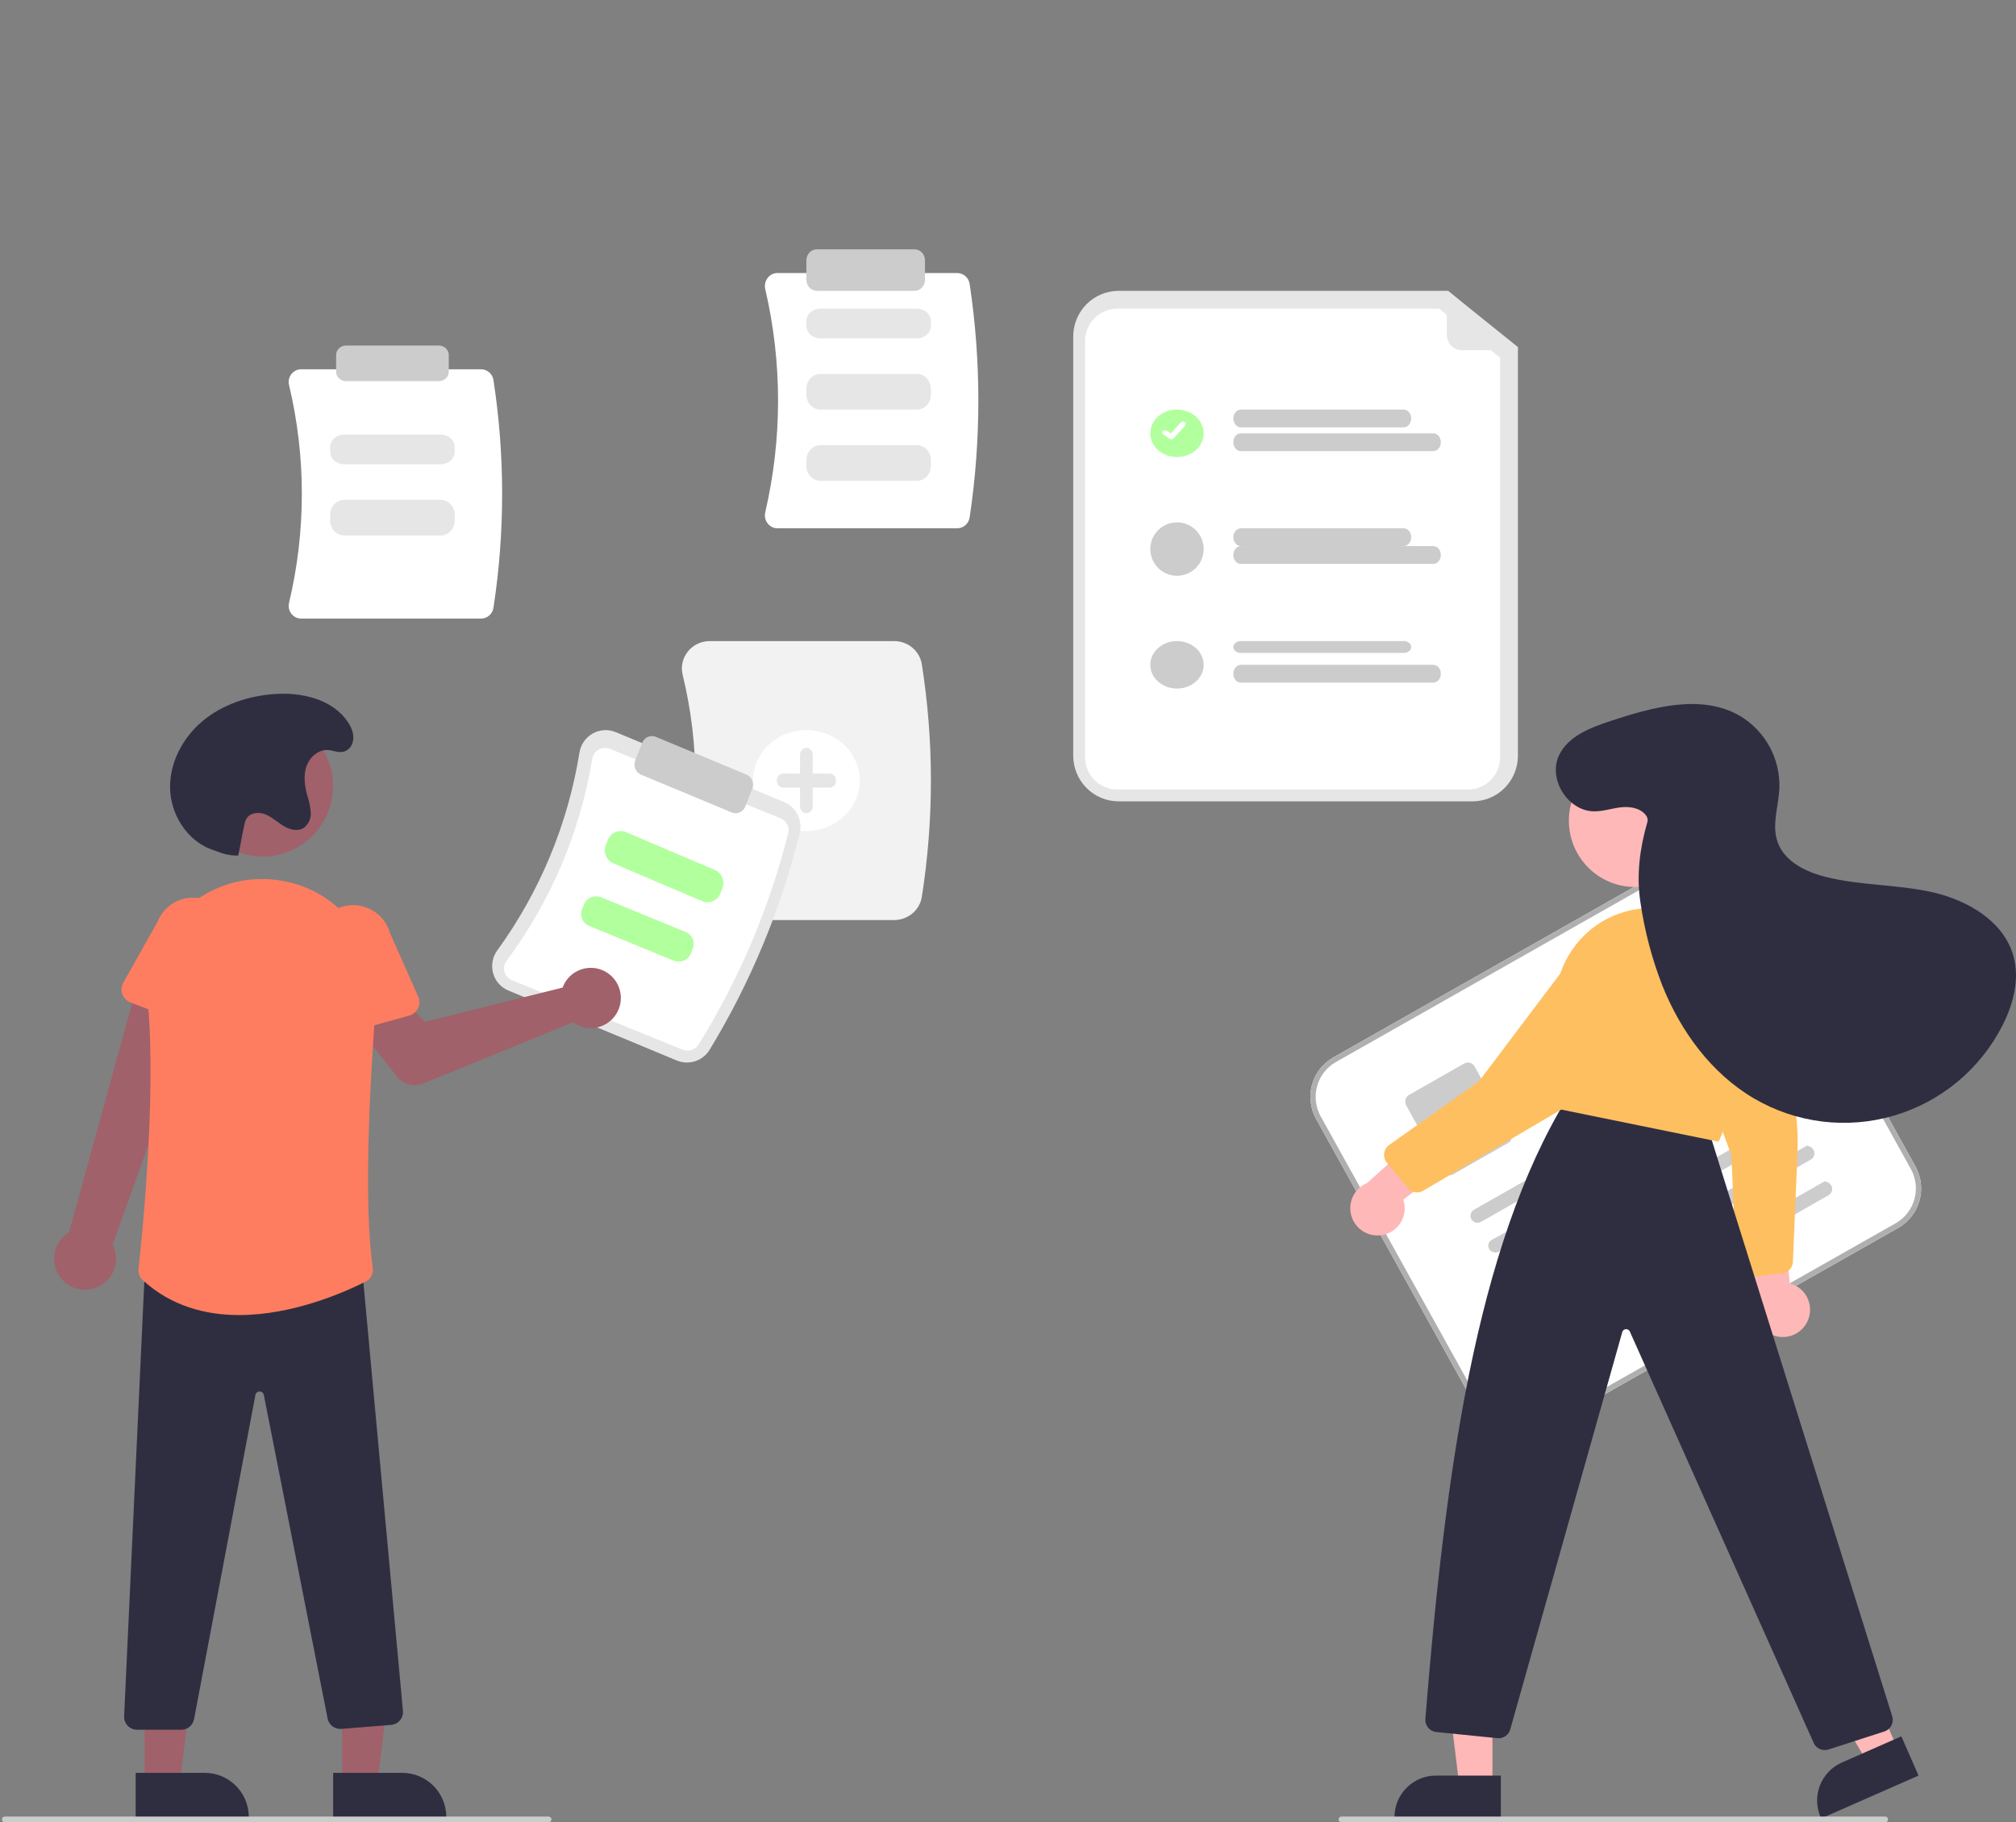 <svg width="426" height="385" viewBox="0 0 426 385" fill="none" xmlns="http://www.w3.org/2000/svg">
<rect x="0" y="0" width="426" height="385" fill="#808080" stroke="none"/>
<g clip-path="url(#clip0)">
<path d="M188.954 194.381H149.988C149.098 194.384 148.219 194.188 147.418 193.808C146.618 193.429 145.916 192.876 145.366 192.191C144.807 191.5 144.417 190.694 144.225 189.833C144.032 188.973 144.044 188.081 144.257 187.225C147.839 172.555 147.839 157.266 144.257 142.596C144.043 141.74 144.032 140.848 144.225 139.987C144.417 139.127 144.807 138.321 145.366 137.63C145.916 136.945 146.618 136.392 147.418 136.013C148.219 135.633 149.098 135.437 149.988 135.44H188.954C190.358 135.444 191.715 135.935 192.782 136.826C193.85 137.716 194.56 138.949 194.786 140.303C197.354 156.612 197.354 173.209 194.786 189.518C194.56 190.872 193.85 192.105 192.782 192.995C191.715 193.886 190.358 194.377 188.954 194.381Z" fill="#F2F2F2"/>
<path d="M170.4 175.57C176.628 175.57 181.676 170.798 181.676 164.91C181.676 159.023 176.628 154.251 170.4 154.251C164.172 154.251 159.124 159.023 159.124 164.91C159.124 170.798 164.172 175.57 170.4 175.57Z" fill="white"/>
<path d="M175.322 163.432H171.742V159.491C171.742 159.099 171.601 158.723 171.349 158.446C171.097 158.169 170.756 158.013 170.4 158.013C170.044 158.013 169.702 158.169 169.451 158.446C169.199 158.723 169.058 159.099 169.058 159.491V163.432H165.478C165.122 163.432 164.78 163.588 164.528 163.865C164.277 164.142 164.135 164.518 164.135 164.91C164.135 165.302 164.277 165.678 164.528 165.956C164.78 166.233 165.122 166.388 165.478 166.388H169.058V170.33C169.058 170.722 169.199 171.098 169.451 171.375C169.702 171.652 170.044 171.808 170.4 171.808C170.756 171.808 171.097 171.652 171.349 171.375C171.601 171.098 171.742 170.722 171.742 170.33V166.388H175.322C175.678 166.388 176.02 166.233 176.272 165.956C176.523 165.678 176.665 165.302 176.665 164.91C176.665 164.518 176.523 164.142 176.272 163.865C176.02 163.588 175.678 163.432 175.322 163.432Z" fill="#E6E6E6"/>
<path d="M143.016 224.055L107.437 209.274C106.657 208.953 105.96 208.458 105.401 207.827C104.841 207.197 104.432 206.446 104.206 205.634C103.974 204.812 103.932 203.948 104.084 203.107C104.236 202.267 104.577 201.472 105.083 200.783C114.069 188.412 120.016 174.1 122.443 159.005C122.574 158.161 122.897 157.358 123.385 156.657C123.874 155.957 124.516 155.377 125.262 154.961C125.997 154.548 126.817 154.308 127.659 154.26C128.502 154.212 129.344 154.356 130.121 154.682L165.701 169.463C166.928 169.976 167.932 170.909 168.536 172.094C169.139 173.28 169.302 174.641 168.996 175.935C165.019 192.114 158.588 207.59 149.928 221.823C149.227 222.954 148.147 223.798 146.881 224.207C145.616 224.616 144.246 224.562 143.016 224.055Z" fill="#E6E6E6"/>
<path d="M128.907 158.219C128.528 158.063 128.119 157.994 127.709 158.017C127.299 158.04 126.9 158.155 126.542 158.351C126.174 158.552 125.858 158.833 125.617 159.172C125.377 159.511 125.218 159.899 125.154 160.307C122.621 175.738 116.415 190.369 107.039 203.016C106.789 203.348 106.62 203.732 106.545 204.138C106.469 204.544 106.489 204.961 106.604 205.359L106.604 205.359C106.714 205.746 106.913 206.104 107.185 206.404C107.458 206.705 107.796 206.941 108.176 207.094L144.225 221.765C144.823 222.009 145.489 222.037 146.106 221.844C146.723 221.651 147.249 221.25 147.592 220.712C156.211 206.834 162.611 191.746 166.57 175.971C166.717 175.353 166.635 174.705 166.34 174.141C166.044 173.576 165.554 173.133 164.956 172.89L128.907 158.219Z" fill="white"/>
<path d="M148.386 190.391L129.597 182.395C128.883 182.09 128.316 181.508 128.021 180.776C127.726 180.043 127.726 179.221 128.022 178.489L128.46 177.411C128.757 176.679 129.326 176.099 130.041 175.796C130.756 175.494 131.558 175.495 132.273 175.798L151.062 183.794C151.776 184.099 152.343 184.681 152.638 185.413C152.933 186.146 152.932 186.968 152.637 187.7L152.199 188.778C151.902 189.51 151.333 190.09 150.618 190.392C149.903 190.695 149.1 190.694 148.386 190.391Z" fill="#B2FF9E"/>
<path d="M142.345 202.951L124.495 195.621C123.817 195.342 123.279 194.808 122.998 194.137C122.718 193.465 122.718 192.712 122.999 192.041L123.415 191.052C123.698 190.382 124.238 189.85 124.917 189.572C125.596 189.295 126.359 189.296 127.038 189.574L144.887 196.903C145.565 197.183 146.104 197.717 146.384 198.388C146.665 199.059 146.664 199.813 146.383 200.484L145.967 201.472C145.685 202.143 145.145 202.675 144.465 202.952C143.786 203.229 143.024 203.229 142.345 202.951Z" fill="#B2FF9E"/>
<path d="M155.435 171.808C155.151 171.808 154.869 171.751 154.605 171.64L135.448 163.66C134.904 163.433 134.47 162.993 134.241 162.436C134.011 161.879 134.006 161.251 134.225 160.69L135.701 156.931C135.921 156.37 136.348 155.922 136.889 155.686C137.429 155.45 138.039 155.444 138.583 155.671L157.74 163.651C158.284 163.879 158.718 164.319 158.947 164.876C159.177 165.432 159.182 166.06 158.963 166.621L157.488 170.381C157.322 170.802 157.038 171.162 156.673 171.417C156.307 171.671 155.876 171.807 155.435 171.808Z" fill="#CCCCCC"/>
<path d="M311.182 169.3H236.353C233.816 169.297 231.383 168.28 229.589 166.471C227.795 164.663 226.785 162.212 226.782 159.655V71.095C226.785 68.537 227.795 66.086 229.589 64.278C231.383 62.469 233.816 61.452 236.353 61.45H305.969L320.753 73.324V159.655C320.75 162.212 319.741 164.663 317.946 166.471C316.152 168.28 313.719 169.297 311.182 169.3Z" fill="#E6E6E6"/>
<path d="M236.046 65.212C234.254 65.214 232.537 65.933 231.27 67.212C230.003 68.49 229.29 70.224 229.288 72.032V159.971C229.29 161.779 230.003 163.513 231.27 164.792C232.537 166.07 234.254 166.789 236.046 166.792H310.236C312.028 166.789 313.746 166.07 315.013 164.792C316.28 163.513 316.992 161.779 316.994 159.971V75.575L304.113 65.212H236.046Z" fill="white"/>
<path d="M296.592 90.293H262.22C262.009 90.293 261.8 90.245 261.604 90.15C261.409 90.055 261.232 89.917 261.083 89.742C260.933 89.567 260.815 89.36 260.734 89.132C260.653 88.904 260.612 88.659 260.612 88.412C260.612 88.165 260.653 87.92 260.734 87.692C260.815 87.464 260.933 87.257 261.083 87.082C261.232 86.907 261.409 86.769 261.604 86.674C261.8 86.58 262.009 86.531 262.22 86.531H296.592C296.803 86.531 297.012 86.58 297.207 86.674C297.402 86.769 297.58 86.907 297.729 87.082C297.878 87.257 297.997 87.464 298.078 87.692C298.158 87.92 298.2 88.165 298.2 88.412C298.2 88.659 298.158 88.904 298.078 89.132C297.997 89.36 297.878 89.567 297.729 89.742C297.58 89.917 297.402 90.055 297.207 90.15C297.012 90.245 296.803 90.293 296.592 90.293Z" fill="#CCCCCC"/>
<path d="M302.87 95.309H262.206C261.783 95.309 261.378 95.111 261.079 94.758C260.78 94.406 260.612 93.927 260.612 93.428C260.612 92.929 260.78 92.451 261.079 92.098C261.378 91.745 261.783 91.547 262.206 91.547H302.87C303.293 91.547 303.699 91.745 303.998 92.098C304.297 92.451 304.465 92.929 304.465 93.428C304.465 93.927 304.297 94.406 303.998 94.758C303.699 95.111 303.293 95.309 302.87 95.309Z" fill="#CCCCCC"/>
<path d="M296.592 115.375H262.22C261.793 115.375 261.384 115.176 261.083 114.824C260.781 114.471 260.612 113.992 260.612 113.493C260.612 112.995 260.781 112.516 261.083 112.163C261.384 111.811 261.793 111.612 262.22 111.612H296.592C297.018 111.612 297.427 111.811 297.729 112.163C298.031 112.516 298.2 112.995 298.2 113.493C298.2 113.992 298.031 114.471 297.729 114.824C297.427 115.176 297.018 115.375 296.592 115.375Z" fill="#CCCCCC"/>
<path d="M302.87 119.137H262.206C261.783 119.137 261.378 118.939 261.079 118.586C260.78 118.233 260.612 117.755 260.612 117.256C260.612 116.757 260.78 116.278 261.079 115.926C261.378 115.573 261.783 115.375 262.206 115.375H302.87C303.293 115.375 303.699 115.573 303.998 115.926C304.297 116.278 304.465 116.757 304.465 117.256C304.465 117.755 304.297 118.233 303.998 118.586C303.699 118.939 303.293 119.137 302.87 119.137Z" fill="#CCCCCC"/>
<path d="M296.592 137.948H262.22C261.793 137.948 261.384 137.816 261.083 137.581C260.781 137.345 260.612 137.026 260.612 136.694C260.612 136.361 260.781 136.042 261.083 135.807C261.384 135.572 261.793 135.44 262.22 135.44H296.592C297.018 135.44 297.427 135.572 297.729 135.807C298.031 136.042 298.2 136.361 298.2 136.694C298.2 137.026 298.031 137.345 297.729 137.581C297.427 137.816 297.018 137.948 296.592 137.948Z" fill="#CCCCCC"/>
<path d="M302.87 144.218H262.206C261.783 144.218 261.378 144.02 261.079 143.667C260.78 143.314 260.612 142.836 260.612 142.337C260.612 141.838 260.78 141.36 261.079 141.007C261.378 140.654 261.783 140.456 262.206 140.456H302.87C303.293 140.456 303.699 140.654 303.998 141.007C304.297 141.36 304.465 141.838 304.465 142.337C304.465 142.836 304.297 143.314 303.998 143.667C303.699 144.02 303.293 144.218 302.87 144.218Z" fill="#CCCCCC"/>
<path d="M248.709 96.564C251.823 96.564 254.347 94.318 254.347 91.547C254.347 88.777 251.823 86.531 248.709 86.531C245.595 86.531 243.071 88.777 243.071 91.547C243.071 94.318 245.595 96.564 248.709 96.564Z" fill="#B2FF9E"/>
<path d="M247.538 92.801C247.408 92.802 247.281 92.766 247.177 92.699L247.171 92.695L245.812 91.805C245.686 91.722 245.603 91.599 245.582 91.463C245.561 91.327 245.604 91.19 245.701 91.081C245.798 90.972 245.942 90.901 246.101 90.883C246.259 90.865 246.42 90.902 246.547 90.985L247.427 91.563L249.506 89.241C249.554 89.188 249.614 89.142 249.683 89.108C249.751 89.075 249.827 89.052 249.906 89.043C249.984 89.035 250.064 89.039 250.141 89.057C250.217 89.074 250.289 89.104 250.352 89.146L250.352 89.146L250.339 89.161L250.352 89.146C250.479 89.229 250.562 89.352 250.583 89.488C250.604 89.624 250.561 89.761 250.464 89.87L248.018 92.599C247.962 92.662 247.889 92.713 247.806 92.748C247.723 92.783 247.631 92.801 247.538 92.801L247.538 92.801Z" fill="white"/>
<path d="M248.709 121.645C251.823 121.645 254.347 119.118 254.347 116.002C254.347 112.885 251.823 110.358 248.709 110.358C245.595 110.358 243.071 112.885 243.071 116.002C243.071 119.118 245.595 121.645 248.709 121.645Z" fill="#CCCCCC"/>
<path d="M248.709 145.472C251.823 145.472 254.347 143.226 254.347 140.456C254.347 137.686 251.823 135.44 248.709 135.44C245.595 135.44 243.071 137.686 243.071 140.456C243.071 143.226 245.595 145.472 248.709 145.472Z" fill="#CCCCCC"/>
<path d="M320.553 73.99H308.92C308.07 73.99 307.256 73.638 306.656 73.01C306.055 72.382 305.718 71.53 305.718 70.642V61.659C305.718 61.619 305.728 61.581 305.748 61.548C305.768 61.514 305.797 61.487 305.831 61.47C305.865 61.453 305.902 61.447 305.94 61.451C305.977 61.455 306.013 61.47 306.042 61.495L320.677 73.617C320.71 73.644 320.733 73.681 320.745 73.723C320.757 73.764 320.755 73.809 320.742 73.85C320.728 73.891 320.703 73.926 320.669 73.951C320.635 73.977 320.594 73.99 320.553 73.99Z" fill="#E6E6E6"/>
<path d="M119.304 207.731C119.142 208.025 119.004 208.331 118.891 208.646L89.779 215.888L84.715 210.636L75.809 217.262L83.873 227.433C84.525 228.255 85.425 228.842 86.438 229.108C87.451 229.373 88.522 229.302 89.491 228.905L121.08 215.965C122.118 216.732 123.364 217.163 124.653 217.201C125.942 217.24 127.212 216.885 128.294 216.182C129.376 215.48 130.219 214.464 130.711 213.269C131.203 212.075 131.321 210.758 131.049 209.495C130.776 208.232 130.127 207.082 129.186 206.198C128.246 205.313 127.059 204.737 125.784 204.546C124.509 204.354 123.206 204.556 122.049 205.125C120.891 205.694 119.934 206.603 119.304 207.731L119.304 207.731Z" fill="#A0616A"/>
<path d="M19.937 272.176C20.844 271.895 21.68 271.418 22.383 270.778C23.087 270.139 23.642 269.352 24.01 268.474C24.378 267.596 24.549 266.648 24.512 265.697C24.475 264.745 24.23 263.814 23.794 262.967L43.828 207.147L29.915 204.675L14.598 260.322C13.228 261.149 12.209 262.452 11.733 263.982C11.257 265.513 11.357 267.165 12.015 268.626C12.673 270.087 13.843 271.256 15.303 271.91C16.763 272.564 18.412 272.659 19.937 272.176Z" fill="#A0616A"/>
<path d="M41.284 217.056L27.547 211.771C27.156 211.62 26.802 211.387 26.509 211.087C26.217 210.788 25.992 210.428 25.85 210.033C25.708 209.638 25.653 209.217 25.688 208.799C25.723 208.381 25.848 207.975 26.053 207.61L33.26 194.801C34.039 192.801 35.577 191.192 37.537 190.328C39.498 189.463 41.72 189.412 43.717 190.188C45.715 190.963 47.324 192.5 48.192 194.463C49.06 196.426 49.117 198.653 48.349 200.658L45.171 214.965C45.08 215.375 44.902 215.76 44.649 216.094C44.396 216.428 44.074 216.704 43.705 216.903C43.336 217.101 42.929 217.217 42.511 217.244C42.093 217.27 41.675 217.206 41.284 217.056V217.056Z" fill="#FE7D60"/>
<path d="M72.289 376.976L79.704 376.976L83.231 348.305L72.288 348.306L72.289 376.976Z" fill="#A0616A"/>
<path d="M70.397 374.549L85 374.549H85C86.222 374.549 87.433 374.79 88.561 375.259C89.691 375.728 90.716 376.415 91.581 377.281C92.445 378.147 93.13 379.176 93.598 380.308C94.065 381.439 94.306 382.652 94.306 383.877V384.181L70.398 384.182L70.397 374.549Z" fill="#2F2E41"/>
<path d="M30.558 376.976L37.972 376.976L41.5 348.305L30.556 348.306L30.558 376.976Z" fill="#A0616A"/>
<path d="M28.666 374.549L43.268 374.549H43.269C44.491 374.549 45.701 374.79 46.83 375.259C47.959 375.728 48.985 376.415 49.849 377.281C50.713 378.147 51.399 379.176 51.866 380.308C52.334 381.439 52.575 382.652 52.575 383.877V384.181L28.667 384.182L28.666 374.549Z" fill="#2F2E41"/>
<path d="M38.331 365.436H28.948C28.579 365.436 28.215 365.362 27.876 365.216C27.538 365.071 27.232 364.858 26.978 364.591C26.724 364.324 26.526 364.008 26.398 363.662C26.269 363.316 26.212 362.947 26.229 362.578L30.686 266.582L30.967 266.574L76.278 265.39L85.145 361.442C85.179 361.802 85.141 362.165 85.034 362.51C84.927 362.856 84.752 363.176 84.52 363.453C84.288 363.73 84.004 363.959 83.683 364.124C83.362 364.29 83.012 364.39 82.653 364.419L72.113 365.264C71.451 365.317 70.792 365.125 70.261 364.725C69.73 364.325 69.364 363.745 69.23 363.092L55.749 294.716C55.712 294.509 55.602 294.321 55.439 294.187C55.276 294.054 55.071 293.984 54.86 293.989H54.856C54.645 293.984 54.44 294.056 54.277 294.191C54.114 294.326 54.005 294.515 53.97 294.723L41.001 363.235C40.878 363.855 40.545 364.413 40.058 364.814C39.572 365.215 38.961 365.435 38.331 365.436Z" fill="#2F2E41"/>
<path d="M55.519 180.965C63.723 180.965 70.374 174.298 70.374 166.074C70.374 157.85 63.723 151.183 55.519 151.183C47.315 151.183 40.664 157.85 40.664 166.074C40.664 174.298 47.315 180.965 55.519 180.965Z" fill="#A0616A"/>
<path d="M50.538 277.832C43.458 277.832 36.186 275.966 30.157 270.45C29.837 270.159 29.589 269.795 29.435 269.39C29.28 268.984 29.223 268.548 29.269 268.116C29.914 262.304 33.044 232.295 31.281 212.249C30.937 208.505 31.466 204.732 32.826 201.228C34.186 197.723 36.339 194.584 39.117 192.057C41.846 189.536 45.122 187.685 48.686 186.65C52.251 185.615 56.007 185.425 59.657 186.095H59.657C59.842 186.128 60.027 186.163 60.212 186.198C72.105 188.506 80.368 199.539 79.433 211.863C78.069 229.846 76.846 254.171 78.766 267.927C78.846 268.489 78.748 269.063 78.486 269.567C78.224 270.071 77.811 270.481 77.306 270.738C72.936 272.951 61.988 277.832 50.538 277.832Z" fill="#FE7D60"/>
<path d="M69.922 218.127C69.573 217.895 69.279 217.59 69.058 217.233C68.838 216.876 68.698 216.475 68.646 216.059L66.836 201.514C66.261 199.445 66.529 197.233 67.579 195.362C68.629 193.49 70.377 192.113 72.438 191.531C74.5 190.949 76.708 191.211 78.578 192.259C80.447 193.306 81.826 195.054 82.412 197.119L88.373 210.556C88.543 210.939 88.629 211.355 88.624 211.775C88.62 212.194 88.525 212.608 88.347 212.988C88.168 213.367 87.91 213.704 87.59 213.974C87.27 214.245 86.896 214.443 86.492 214.556L72.317 218.51C71.914 218.623 71.491 218.647 71.078 218.581C70.664 218.515 70.27 218.36 69.922 218.127Z" fill="#FE7D60"/>
<path d="M50.333 180.755C48.927 180.781 47.53 180.528 46.222 180.009C45.647 179.787 45.05 179.604 44.475 179.382C39.403 177.417 36.062 172.002 35.942 166.552C35.822 161.103 38.638 155.813 42.818 152.327C46.999 148.841 52.413 147.051 57.835 146.638C63.676 146.192 70.252 147.677 73.516 152.552C74.384 153.85 74.992 155.425 74.477 156.992C74.323 157.465 74.048 157.889 73.679 158.222C72.221 159.522 70.768 158.544 69.282 158.458C67.24 158.339 65.406 159.996 64.747 161.937C64.088 163.879 64.378 166.016 64.91 167.996C65.316 169.187 65.571 170.425 65.671 171.679C65.714 172.309 65.596 172.939 65.328 173.509C65.06 174.08 64.651 174.573 64.14 174.94C62.864 175.714 61.188 175.266 59.912 174.494C58.635 173.722 57.532 172.649 56.152 172.081C54.773 171.513 52.92 171.639 52.117 172.898C51.862 173.357 51.69 173.856 51.607 174.375C50.888 177.662 51.053 177.468 50.333 180.755V180.755Z" fill="#2F2E41"/>
<path d="M115.921 385H1.009C0.848 385 0.694 384.936 0.581 384.822C0.468 384.709 0.404 384.554 0.404 384.394C0.404 384.233 0.468 384.079 0.581 383.965C0.694 383.851 0.848 383.787 1.009 383.787H115.921C116.082 383.787 116.235 383.851 116.349 383.965C116.462 384.079 116.526 384.233 116.526 384.394C116.526 384.554 116.462 384.709 116.349 384.822C116.235 384.936 116.082 385 115.921 385Z" fill="#CCCCCC"/>
<path d="M401.13 259.409L325.503 302.269C323.317 303.505 320.734 303.814 318.323 303.128C315.911 302.443 313.867 300.819 312.639 298.613L278.104 236.407C276.881 234.198 276.575 231.588 277.253 229.152C277.932 226.715 279.539 224.65 281.723 223.409L357.35 180.549C359.536 179.313 362.118 179.004 364.53 179.689C366.942 180.375 368.986 181.999 370.214 184.205L404.749 246.411C405.972 248.62 406.278 251.229 405.599 253.666C404.921 256.102 403.314 258.168 401.13 259.409Z" fill="white"/>
<path d="M401.13 259.409L325.503 302.269C323.317 303.505 320.734 303.814 318.323 303.128C315.911 302.443 313.867 300.819 312.639 298.613L278.104 236.407C276.881 234.198 276.575 231.588 277.253 229.152C277.932 226.715 279.539 224.65 281.723 223.409L357.35 180.549C359.536 179.313 362.118 179.004 364.53 179.689C366.942 180.375 368.986 181.999 370.214 184.205L404.749 246.411C405.972 248.62 406.278 251.229 405.599 253.666C404.921 256.102 403.314 258.168 401.13 259.409ZM282.267 224.389C280.34 225.484 278.922 227.306 278.323 229.456C277.725 231.606 277.995 233.908 279.074 235.857L313.609 298.063C314.692 300.01 316.496 301.443 318.624 302.048C320.752 302.652 323.03 302.38 324.959 301.289L400.586 258.429C402.513 257.334 403.931 255.512 404.53 253.362C405.128 251.212 404.858 248.91 403.779 246.961L369.244 184.754C368.161 182.808 366.357 181.375 364.229 180.77C362.101 180.165 359.823 180.438 357.894 181.529L282.267 224.389Z" fill="#AFAFAF"/>
<path d="M364.358 200.169L322.829 223.521C322.468 223.734 322.04 223.801 321.631 223.71C321.223 223.618 320.864 223.374 320.628 223.028C320.512 222.845 320.435 222.64 320.401 222.426C320.367 222.213 320.376 221.994 320.429 221.784C320.482 221.574 320.577 221.377 320.709 221.205C320.84 221.033 321.005 220.889 321.193 220.783L363.468 197.012C365.547 197.456 365.569 199.488 364.358 200.169L364.358 200.169Z" fill="#CCCCCC"/>
<path d="M368.444 207.471L326.915 230.824C326.554 231.036 326.126 231.104 325.717 231.012C325.309 230.921 324.95 230.677 324.714 230.331C324.598 230.148 324.521 229.943 324.487 229.729C324.453 229.515 324.462 229.296 324.515 229.086C324.568 228.876 324.663 228.679 324.795 228.507C324.926 228.335 325.091 228.192 325.279 228.086L367.554 204.314C369.633 204.758 369.655 206.791 368.444 207.471L368.444 207.471Z" fill="#CCCCCC"/>
<path d="M318.664 241.488L307.064 248.094C306.685 248.31 306.237 248.363 305.819 248.244C305.401 248.125 305.047 247.842 304.834 247.457L297.156 233.56C296.944 233.175 296.891 232.721 297.008 232.297C297.126 231.872 297.405 231.512 297.783 231.296L309.383 224.691C309.762 224.475 310.21 224.422 310.628 224.541C311.046 224.66 311.4 224.943 311.613 225.327L319.291 239.225C319.503 239.61 319.556 240.064 319.439 240.488C319.321 240.913 319.043 241.272 318.664 241.489L318.664 241.488Z" fill="#CCCCCC"/>
<path d="M371.375 224.913L312.984 258.126C312.652 258.324 312.258 258.387 311.881 258.302C311.505 258.216 311.175 257.989 310.957 257.667C310.851 257.496 310.779 257.305 310.748 257.106C310.716 256.907 310.725 256.703 310.774 256.507C310.823 256.311 310.91 256.128 311.031 255.967C311.152 255.807 311.304 255.673 311.478 255.575L370.555 221.971C372.47 222.384 372.49 224.278 371.375 224.913Z" fill="#CCCCCC"/>
<path d="M375.133 232.336L316.743 264.404C316.411 264.595 316.017 264.656 315.64 264.573C315.264 264.491 314.934 264.272 314.716 263.96C314.609 263.795 314.538 263.611 314.507 263.419C314.475 263.226 314.484 263.03 314.533 262.841C314.582 262.652 314.669 262.474 314.79 262.319C314.911 262.165 315.063 262.036 315.237 261.94L374.314 229.495C376.229 229.894 376.249 231.723 375.133 232.336V232.336Z" fill="#CCCCCC"/>
<path d="M378.892 238.708L320.502 271.921C320.17 272.119 319.775 272.182 319.399 272.096C319.023 272.011 318.692 271.784 318.475 271.461C318.368 271.291 318.297 271.1 318.265 270.901C318.234 270.701 318.243 270.498 318.292 270.302C318.34 270.106 318.428 269.922 318.549 269.762C318.67 269.602 318.822 269.468 318.996 269.369L378.073 235.765C379.988 236.179 380.008 238.073 378.892 238.708Z" fill="#CCCCCC"/>
<path d="M382.651 244.978L324.261 278.191C323.928 278.389 323.534 278.452 323.158 278.367C322.782 278.282 322.451 278.055 322.234 277.732C322.127 277.561 322.056 277.37 322.024 277.171C321.993 276.972 322.002 276.768 322.05 276.572C322.099 276.376 322.187 276.193 322.308 276.032C322.429 275.872 322.581 275.738 322.755 275.64L381.832 242.036C383.747 242.449 383.767 244.343 382.651 244.978H382.651Z" fill="#CCCCCC"/>
<path d="M386.41 252.502L328.02 285.715C327.687 285.914 327.293 285.976 326.917 285.891C326.54 285.806 326.21 285.579 325.992 285.256C325.886 285.086 325.815 284.895 325.783 284.695C325.752 284.496 325.761 284.292 325.809 284.097C325.858 283.901 325.946 283.717 326.067 283.557C326.188 283.396 326.34 283.263 326.513 283.164L385.59 249.56C387.506 249.974 387.526 251.868 386.41 252.502V252.502Z" fill="#CCCCCC"/>
<path d="M381.976 279.059C382.321 278.296 382.495 277.466 382.485 276.628C382.476 275.79 382.284 274.964 381.921 274.209C381.559 273.454 381.036 272.787 380.39 272.257C379.743 271.726 378.988 271.344 378.178 271.137L376.454 250.842L368.164 257.398L371.072 275.665C370.816 277.053 371.077 278.486 371.804 279.693C372.532 280.901 373.676 281.799 375.02 282.217C376.364 282.635 377.815 282.545 379.097 281.963C380.379 281.381 381.403 280.347 381.976 279.059Z" fill="#FFB8B8"/>
<path d="M376.61 269.012L369.726 269.835C369.376 269.877 369.022 269.846 368.684 269.744C368.347 269.642 368.034 269.471 367.766 269.242C367.498 269.014 367.279 268.732 367.125 268.415C366.97 268.097 366.882 267.751 366.867 267.399L365.863 244.115L352.813 208.377C352.29 207.268 352.051 206.045 352.119 204.821C352.187 203.596 352.558 202.407 353.201 201.363C353.52 200.859 353.887 200.385 354.294 199.949C355.097 199.082 356.098 198.422 357.21 198.026C358.322 197.63 359.513 197.51 360.682 197.675C361.886 197.835 363.035 198.282 364.032 198.977C365.03 199.671 365.847 200.595 366.418 201.67L374.928 219.548C378.488 227.026 380.169 235.263 379.824 243.541L378.864 266.573C378.839 267.176 378.602 267.75 378.196 268.195C377.791 268.641 377.241 268.928 376.644 269.007L376.61 269.012Z" fill="#FEBF60"/>
<path d="M401.06 369.639L394.677 372.447L380.833 349.103L390.254 344.958L401.06 369.639Z" fill="#FFB8B8"/>
<path d="M405.404 375.125L384.823 384.182L384.709 383.921C384.247 382.866 383.997 381.731 383.973 380.579C383.949 379.428 384.151 378.283 384.568 377.21C384.986 376.136 385.61 375.156 386.405 374.325C387.2 373.494 388.151 372.828 389.203 372.365L389.203 372.365L401.774 366.833L405.404 375.125Z" fill="#2F2E41"/>
<path d="M315.366 377.407H308.395L305.079 350.453L315.368 350.454L315.366 377.407Z" fill="#FFB8B8"/>
<path d="M317.144 384.182L294.667 384.181V383.896C294.667 382.744 294.893 381.604 295.333 380.539C295.773 379.475 296.417 378.509 297.229 377.694C298.042 376.88 299.006 376.234 300.068 375.793C301.129 375.352 302.267 375.125 303.416 375.125H303.416L317.144 375.126L317.144 384.182Z" fill="#2F2E41"/>
<path d="M383.234 368.193L344.402 281.32C344.332 281.158 344.213 281.021 344.062 280.929C343.911 280.836 343.735 280.794 343.559 280.806C343.382 280.819 343.214 280.886 343.077 280.999C342.941 281.111 342.842 281.264 342.796 281.435L319.136 365.343C318.979 365.93 318.619 366.442 318.12 366.787C317.621 367.132 317.015 367.286 316.412 367.223L303.49 365.927C302.824 365.857 302.212 365.53 301.783 365.014C301.354 364.499 301.142 363.837 301.193 363.167C305.303 311.921 311.782 263.554 331.192 231.892L331.295 231.723L360.654 237.494L399.851 362.619C400.044 363.263 399.979 363.958 399.668 364.554C399.357 365.151 398.825 365.602 398.187 365.81L386.367 369.619C385.761 369.816 385.104 369.779 384.525 369.515C383.945 369.252 383.485 368.78 383.234 368.193Z" fill="#2F2E41"/>
<path d="M345.486 187.391C353.198 187.391 359.451 181.123 359.451 173.391C359.451 165.66 353.198 159.392 345.486 159.392C337.773 159.392 331.52 165.66 331.52 173.391C331.52 181.123 337.773 187.391 345.486 187.391Z" fill="#FFB8B8"/>
<path d="M329.387 234.315L329.209 234.279L329.167 234.102C327.286 226.138 327.241 217.446 329.034 208.27C329.944 203.58 332.475 199.362 336.182 196.359C339.889 193.356 344.534 191.761 349.3 191.855C354.47 191.96 359.405 194.042 363.095 197.674C366.784 201.307 368.95 206.216 369.148 211.396C369.747 227.179 363.313 240.863 363.248 240.999L363.152 241.199L329.387 234.315Z" fill="#FEBF60"/>
<path d="M291.95 260.949C292.777 260.827 293.567 260.524 294.265 260.062C294.963 259.601 295.551 258.991 295.988 258.277C296.425 257.563 296.701 256.761 296.795 255.929C296.89 255.096 296.801 254.253 296.536 253.458L312.621 241.014L302.634 237.578L288.89 249.923C287.588 250.458 286.528 251.454 285.909 252.722C285.291 253.989 285.158 255.439 285.535 256.799C285.912 258.158 286.773 259.331 287.956 260.096C289.138 260.861 290.56 261.165 291.95 260.949V260.949Z" fill="#FFB8B8"/>
<path d="M300.736 251.564C300.212 251.874 299.595 251.987 298.996 251.881C298.397 251.775 297.856 251.458 297.469 250.986L293.051 245.631C292.826 245.358 292.66 245.043 292.563 244.703C292.466 244.364 292.439 244.008 292.486 243.658C292.532 243.308 292.65 242.971 292.833 242.669C293.015 242.367 293.257 242.106 293.545 241.902L312.525 228.446L335.427 198.091C336.073 197.05 336.969 196.187 338.033 195.581C339.097 194.974 340.295 194.644 341.518 194.62C342.114 194.616 342.709 194.668 343.296 194.775C344.458 194.982 345.553 195.468 346.487 196.191C347.422 196.914 348.168 197.853 348.663 198.927C349.18 200.029 349.428 201.238 349.385 202.455C349.343 203.672 349.011 204.861 348.419 205.924L331.461 233.454L331.424 233.514L300.736 251.564Z" fill="#FEBF60"/>
<path d="M347.983 172.523C346.954 170.825 344.682 170.346 342.71 170.54C340.738 170.733 338.821 171.428 336.839 171.413C331.337 171.37 327.091 164.648 329.404 159.643C331.301 155.539 336.039 153.737 340.324 152.323C349.311 149.357 359.633 146.507 367.787 151.316C370.386 152.894 372.517 155.138 373.961 157.818C375.405 160.497 376.109 163.515 376.001 166.558C375.817 170.343 374.371 174.23 375.594 177.815C377.005 181.951 381.477 184.17 385.704 185.243C393.113 187.125 400.925 186.822 408.38 188.51C415.836 190.197 423.476 194.679 425.485 202.071C426.805 206.927 425.428 212.154 423.147 216.637C420.82 221.211 417.585 225.261 413.642 228.538C409.699 231.816 405.13 234.251 400.215 235.697C395.3 237.142 390.143 237.566 385.058 236.943C379.974 236.32 375.07 234.664 370.647 232.074C361.634 226.799 355.127 217.882 351.247 208.168C349.048 202.502 347.499 196.603 346.632 190.586C345.763 184.953 346.5 179.26 348.074 173.783C348.148 173.578 348.179 173.36 348.163 173.143C348.147 172.926 348.086 172.715 347.983 172.523Z" fill="#2F2E41"/>
<path d="M398.364 385H283.451C283.291 385 283.137 384.936 283.024 384.822C282.91 384.709 282.847 384.554 282.847 384.394C282.847 384.233 282.91 384.079 283.024 383.965C283.137 383.851 283.291 383.787 283.451 383.787H398.364C398.524 383.787 398.678 383.851 398.792 383.965C398.905 384.079 398.969 384.233 398.969 384.394C398.969 384.554 398.905 384.709 398.792 384.822C398.678 384.936 398.524 385 398.364 385Z" fill="#CCCCCC"/>
<path d="M164.283 57.687C163.884 57.686 163.489 57.778 163.13 57.956C162.771 58.135 162.456 58.395 162.209 58.718C161.955 59.048 161.778 59.433 161.691 59.844C161.604 60.255 161.609 60.68 161.707 61.089C165.313 76.579 165.313 92.721 161.707 108.211C161.609 108.619 161.604 109.045 161.691 109.456C161.778 109.867 161.955 110.252 162.209 110.582L162.209 110.582C162.456 110.904 162.771 111.165 163.13 111.343C163.489 111.522 163.884 111.614 164.283 111.612H202.269C202.899 111.613 203.509 111.384 203.989 110.966C204.47 110.548 204.79 109.969 204.894 109.332C207.349 92.974 207.349 76.326 204.894 59.968C204.79 59.33 204.47 58.751 203.989 58.334C203.509 57.916 202.899 57.687 202.269 57.687L164.283 57.687Z" fill="white"/>
<path d="M193.78 71.482H173.332C172.555 71.481 171.809 71.205 171.26 70.713C170.71 70.221 170.401 69.555 170.4 68.859V67.834C170.401 67.139 170.71 66.472 171.26 65.981C171.809 65.489 172.555 65.213 173.332 65.212H193.78C194.557 65.213 195.302 65.489 195.852 65.981C196.402 66.472 196.711 67.139 196.712 67.834V68.859C196.711 69.555 196.402 70.221 195.852 70.713C195.302 71.205 194.557 71.481 193.78 71.482Z" fill="#E6E6E6"/>
<path d="M193.78 86.531H173.332C172.555 86.53 171.809 86.198 171.26 85.608C170.71 85.018 170.401 84.218 170.4 83.384V82.154C170.401 81.319 170.71 80.519 171.26 79.929C171.809 79.339 172.555 79.007 173.332 79.007H193.78C194.557 79.007 195.302 79.339 195.852 79.929C196.402 80.519 196.711 81.319 196.712 82.154V83.384C196.711 84.218 196.402 85.018 195.852 85.608C195.302 86.198 194.557 86.53 193.78 86.531Z" fill="#E6E6E6"/>
<path d="M193.78 101.58H173.332C172.555 101.579 171.809 101.247 171.26 100.657C170.71 100.067 170.401 99.267 170.4 98.433V97.203C170.401 96.368 170.71 95.568 171.26 94.978C171.809 94.388 172.555 94.056 173.332 94.055H193.78C194.557 94.056 195.302 94.388 195.852 94.978C196.402 95.568 196.711 96.368 196.712 97.203V98.433C196.711 99.267 196.402 100.067 195.852 100.657C195.302 101.247 194.557 101.579 193.78 101.58Z" fill="#E6E6E6"/>
<path d="M63.654 78.016C63.255 78.015 62.86 78.105 62.501 78.279C62.141 78.454 61.826 78.708 61.58 79.022C61.326 79.345 61.148 79.721 61.061 80.123C60.974 80.524 60.98 80.94 61.078 81.339C64.683 96.468 64.683 112.235 61.078 127.365C60.98 127.764 60.974 128.18 61.061 128.581C61.148 128.982 61.325 129.358 61.579 129.681L61.58 129.681C61.826 129.996 62.141 130.25 62.501 130.424C62.86 130.599 63.255 130.689 63.654 130.687H101.64C102.27 130.688 102.879 130.464 103.36 130.056C103.84 129.648 104.161 129.083 104.264 128.46C106.72 112.482 106.72 96.222 104.264 80.243C104.161 79.621 103.84 79.056 103.36 78.648C102.879 78.24 102.27 78.016 101.64 78.016L63.654 78.016Z" fill="white"/>
<path d="M93.15 98.081H72.703C71.925 98.081 71.18 97.804 70.63 97.312C70.081 96.821 69.772 96.154 69.771 95.459V94.434C69.772 93.738 70.081 93.072 70.63 92.58C71.18 92.088 71.925 91.812 72.703 91.811H93.15C93.928 91.812 94.673 92.088 95.223 92.58C95.772 93.072 96.082 93.738 96.082 94.434V95.459C96.082 96.154 95.772 96.821 95.223 97.312C94.673 97.804 93.928 98.081 93.15 98.081Z" fill="#E6E6E6"/>
<path d="M93.15 113.13H72.703C71.925 113.129 71.18 112.797 70.63 112.207C70.081 111.617 69.772 110.817 69.771 109.983V108.753C69.772 107.919 70.081 107.119 70.63 106.529C71.18 105.939 71.925 105.607 72.703 105.606H93.15C93.928 105.607 94.673 105.939 95.223 106.529C95.772 107.119 96.082 107.919 96.082 108.753V109.983C96.082 110.817 95.772 111.617 95.223 112.207C94.673 112.797 93.928 113.129 93.15 113.13Z" fill="#E6E6E6"/>
<path d="M193.248 61.45H172.611C172.025 61.449 171.463 61.204 171.048 60.768C170.634 60.333 170.401 59.742 170.4 59.126V54.995C170.401 54.379 170.634 53.788 171.048 53.352C171.463 52.917 172.025 52.672 172.611 52.671H193.248C193.834 52.672 194.396 52.917 194.811 53.352C195.225 53.788 195.458 54.379 195.459 54.995V59.126C195.458 59.742 195.225 60.333 194.811 60.768C194.396 61.204 193.834 61.449 193.248 61.45Z" fill="#CCCCCC"/>
<path d="M92.729 80.524H73.124C72.567 80.524 72.033 80.314 71.639 79.94C71.246 79.567 71.024 79.061 71.024 78.533V74.992C71.024 74.464 71.246 73.957 71.639 73.584C72.033 73.211 72.567 73.001 73.124 73H92.729C93.286 73.001 93.82 73.211 94.213 73.584C94.607 73.957 94.829 74.464 94.829 74.992V78.533C94.829 79.061 94.607 79.567 94.213 79.94C93.82 80.314 93.286 80.524 92.729 80.524Z" fill="#CCCCCC"/>
</g>
<defs>
<clipPath id="clip0">
<rect width="426" height="385" fill="white"/>
</clipPath>
</defs>
</svg>
